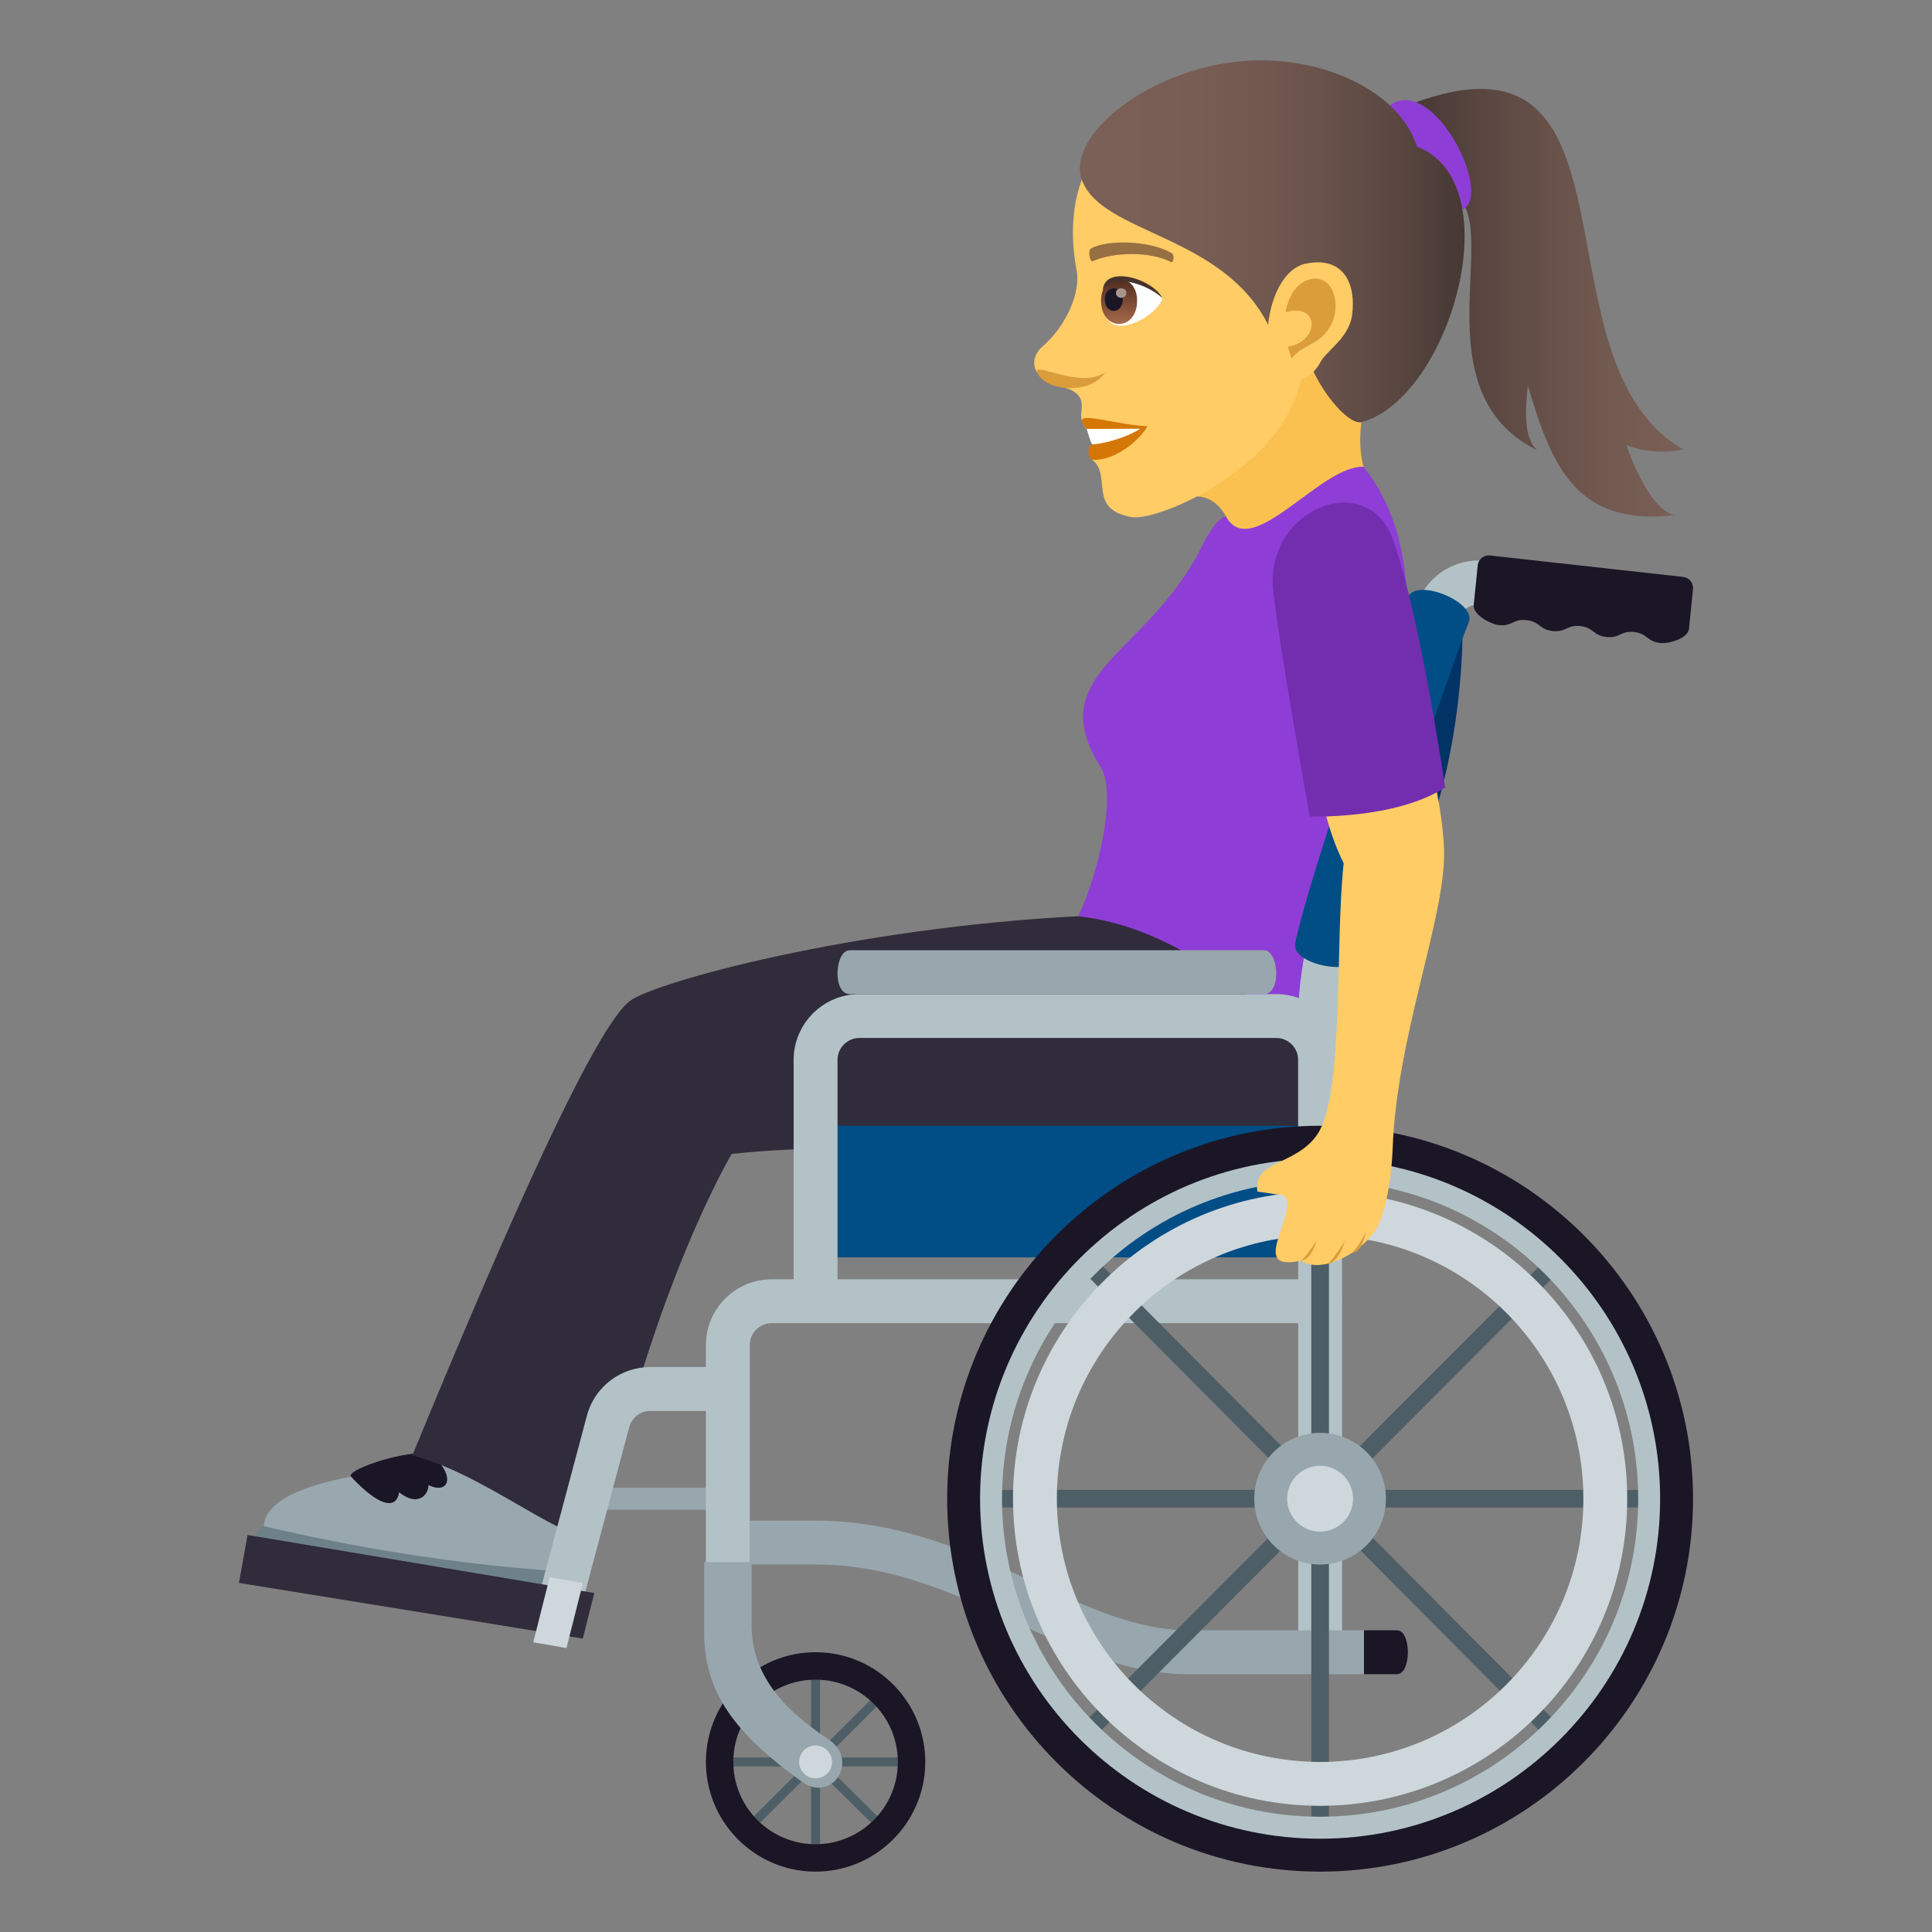 <?xml version="1.0" encoding="utf-8"?>
<!-- Generator: Adobe Illustrator 15.0.0, SVG Export Plug-In . SVG Version: 6.00 Build 0)  -->
<!DOCTYPE svg PUBLIC "-//W3C//DTD SVG 1.1//EN" "http://www.w3.org/Graphics/SVG/1.1/DTD/svg11.dtd">
<svg version="1.1" id="Layer_1" xmlns:x="http://ns.adobe.com/Extensibility/1.0/" xmlns:i="http://ns.adobe.com/AdobeIllustrator/10.0/" xmlns:graph="http://ns.adobe.com/Graphs/1.0/"
	 xmlns="http://www.w3.org/2000/svg" xmlns:xlink="http://www.w3.org/1999/xlink" xmlns:a="http://ns.adobe.com/AdobeSVGViewerExtensions/3.0/"
	 x="0px" y="0px" width="64px" height="64px" viewBox="0 0 64 64" enable-background="new 0 0 64 64" xml:space="preserve">
<rect x="0" y="0" width="64" height="64" fill="#808080" stroke="none"/>
<linearGradient id="SVGID_1_" gradientUnits="userSpaceOnUse" x1="46.734" y1="10.028" x2="55.77" y2="10.028">
	<stop  offset="0" style="stop-color:#473834"/>
	<stop  offset="0.339" style="stop-color:#5E4A43"/>
	<stop  offset="0.736" style="stop-color:#735A51"/>
	<stop  offset="1" style="stop-color:#7A6056"/>
	<a:midPointStop  offset="0" style="stop-color:#473834"/>
	<a:midPointStop  offset="0.382" style="stop-color:#473834"/>
	<a:midPointStop  offset="1" style="stop-color:#7A6056"/>
</linearGradient>
<path fill="url(#SVGID_1_)" d="M53.877,14.75c0.547,0.2,1.17,0.274,1.893,0.143c-5.129-2.922-0.99-14.482-9.035-11.443l1.129,2.9
	c2.273,0.44-1.113,6.495,3.052,8.563c-0.411-0.384-0.411-1.186-0.302-2.135c0.798,2.725,1.639,4.656,4.854,4.287
	C54.889,16.939,54.316,15.972,53.877,14.75z"/>
<path fill="#8E3ED6" d="M46.037,3.487c-0.957,0.669,0.232,3.37,2.148,3.485C49.76,7.07,47.611,2.385,46.037,3.487z"/>
<path fill="#FAC150" d="M39.016,16.597c1.137-0.542,1.672,0.499,1.749,0.915c0.251,1.37,5.06-0.227,4.481-1.799
	c-0.502-1.367,0.168-3.001,0.168-3.001C44.657,12.278,41.992,7.372,39.016,16.597z"/>
<path fill="#FFCC66" d="M39.833,3.051c-3.456,0.552-4.723,3.019-4.165,5.926c0.125,0.657-0.299,1.781-1.135,2.503
	c-0.303,0.262-0.334,0.611-0.186,0.843c0.293,0.457,0.934,0.46,1.202,0.632c0.599,0.381-0.002,0.803,0.449,1.252
	c0.204,0.205,0.792-0.066,0.173,1.018c0.688,0.503-0.173,1.646,1.312,1.903c0.705,0.121,3.406-0.958,4.825-2.855
	c0.801-1.073,0.932-2.321,0.932-2.321c2.651-0.765,3.588-3.079,3.017-5.5C45.457,3.065,42.074,2.694,39.833,3.051z"/>
<path fill="#D47706" d="M35.999,14.208c0.325,0.199,0.183,0.512,0.183,0.512c-0.156,0-0.194,0.515,0.037,0.515
	c0.809,0,1.551-0.695,1.795-1.115C36.746,14.057,35.355,13.485,35.999,14.208z"/>
<path fill="#FFFFFF" d="M35.999,14.208c0,0,0.123,0.443,0.183,0.512c0.254,0,1.079-0.183,1.588-0.518L35.999,14.208z"/>
<linearGradient id="SVGID_2_" gradientUnits="userSpaceOnUse" x1="35.772" y1="7.996" x2="48.517" y2="7.996">
	<stop  offset="0" style="stop-color:#7A6056"/>
	<stop  offset="0.312" style="stop-color:#775D54"/>
	<stop  offset="0.569" style="stop-color:#6D554D"/>
	<stop  offset="0.805" style="stop-color:#5B4842"/>
	<stop  offset="1" style="stop-color:#473834"/>
	<a:midPointStop  offset="0" style="stop-color:#7A6056"/>
	<a:midPointStop  offset="0.746" style="stop-color:#7A6056"/>
	<a:midPointStop  offset="1" style="stop-color:#473834"/>
</linearGradient>
<path fill="url(#SVGID_2_)" d="M46.939,4.857c-0.619-1.994-3.66-3.301-6.602-2.717c-2.857,0.567-4.966,2.529-4.502,3.812
	c0.659,1.82,4.701,1.788,6.205,4.869c0.021,0.211,1.088,0.358,1.133,0.544c0.361,1.493,1.507,2.732,1.926,2.62
	C48.02,13.206,50.09,6.068,46.939,4.857z"/>
<path fill="#DB9D3A" d="M34.357,12.328c0.24,0.635,1.77,0.773,2.259,0C35.81,12.911,34.219,11.958,34.357,12.328z"/>
<path fill="#FFCC66" d="M43.251,8.735c-1.289,0.267-1.692,3.178-0.726,3.81c0.135,0.089,0.842,0.167,1.215-0.546
	c0.207-0.395,0.949-0.796,1.051-1.57C44.924,9.437,44.533,8.47,43.251,8.735z"/>
<path id="Path_639_" fill="#DB9D3A" d="M43.318,9.274c-0.327,0.112-0.635,0.49-0.73,1.065c1.163-0.314,1.109,0.991,0.076,1.145
	c0.035,0.127,0.074,0.256,0.125,0.391c0.41-0.525,0.954-0.404,1.324-1.155C44.445,10.042,44.133,8.999,43.318,9.274z"/>
<path id="Path_638_" fill="#966F42" d="M38.806,8.38c-0.735-0.425-2.142-0.445-2.667-0.149c-0.111,0.058-0.036,0.459,0.058,0.421
	c0.729-0.314,1.907-0.322,2.592,0.026C38.879,8.724,38.918,8.439,38.806,8.38z"/>
<path fill="#FFFFFF" d="M38.5,9.869c0.016,0.186-0.572,0.856-1.322,0.92c-0.428,0.036-0.581-0.294-0.676-0.65
	C36.408,8.722,38.078,9.225,38.5,9.869z"/>
<linearGradient id="Path_1_" gradientUnits="userSpaceOnUse" x1="37.07" y1="10.731" x2="37.07" y2="9.24">
	<stop  offset="0" style="stop-color:#A6694A"/>
	<stop  offset="1" style="stop-color:#4F2A1E"/>
	<a:midPointStop  offset="0" style="stop-color:#A6694A"/>
	<a:midPointStop  offset="0.5" style="stop-color:#A6694A"/>
	<a:midPointStop  offset="1" style="stop-color:#4F2A1E"/>
</linearGradient>
<path id="Path_637_" fill="url(#Path_1_)" d="M36.473,9.958c0,1.031,1.195,1.031,1.195,0C37.668,9,36.473,9,36.473,9.958z"/>
<path id="Path_636_" fill="#1A1626" d="M36.597,9.911c0,0.516,0.597,0.516,0.597,0C37.193,9.432,36.597,9.432,36.597,9.911z"/>
<path id="Path_635_" fill="#AB968C" d="M36.966,9.703c0,0.215,0.348,0.215,0.348,0C37.313,9.501,36.966,9.501,36.966,9.703z"/>
<path fill="#45332C" d="M38.5,9.869c-0.323-0.644-1.925-1.111-1.969-0.243C36.758,9.042,37.945,9.361,38.5,9.869z"/>
<path fill="#6E8189" d="M8.737,50.555c0,0-0.509,0.32-0.12,0.432c4.957,1.408,10.665,1.621,10.665,1.621
	c0.217-0.229,0.072-0.523,0.072-0.523L8.737,50.555z"/>
<path fill="#99A8AE" d="M16.545,48.352c-4.684,0.326-7.704,0.855-7.808,2.203c6.117,1.443,10.617,1.529,10.617,1.529
	C20.452,49.5,18.666,48.547,16.545,48.352z"/>
<path fill="#1A1626" d="M11.633,48.92c0.871,0.938,1.489,1.137,1.588,0.514c0.593,0.473,0.957,0.131,0.976-0.24
	c0.646,0.32,0.91-0.26,0.162-0.955C13.929,47.869,11.399,48.668,11.633,48.92z"/>
<path fill="#302C3B" d="M44.186,34.066c0,0,1.726-6.615-8.463-3.715c-7.496,0.382-14.046,2.186-14.863,2.811
	c-1.395,1.066-5.281,10.406-7.202,15.049c2.781,0.709,5.963,3.725,6.265,2.338c1.756-8.074,4.317-12.324,4.317-12.324
	C34.204,37.162,44.82,41.275,44.186,34.066z"/>
<path fill="#8E3ED6" d="M43.73,35.389c0,0-3.473-4.531-8.008-5.038c0.647-1.384,1.303-4.042,0.732-4.95
	c-1.955-3.11,1.559-3.704,3.344-7.269c0.27-0.537,0.541-0.968,0.816-1.021c0.838,1.524,3.139-1.713,4.554-1.647
	C48.986,20.263,44.094,29.17,43.73,35.389z"/>
<path fill="#98A7AD" d="M24.11,50.01h-5.087v-0.727h5.087V50.01z"/>
<rect x="26.653" y="37.293" fill="#014D86" width="17.44" height="4.359"/>
<path fill="#B3C2C6" d="M43.004,54.732V35.113c0-0.402-0.326-0.729-0.727-0.729H28.471c-0.4,0-0.727,0.326-0.727,0.729v7.992
	c0,0.961-1.454,0.959-1.454,0v-7.992c0-1.203,0.978-2.182,2.18-2.182h13.807c1.202,0,2.18,0.979,2.18,2.182v19.619
	C44.457,55.695,43.004,55.691,43.004,54.732z"/>
<path fill="#B3C2C6" d="M43.004,39.473v-5.814c0-3.596,2.775-10.801,3.968-13.731c0.388-0.952,1.362-1.5,2.377-1.329l3.222,0.536
	c0.947,0.16,0.711,1.591-0.238,1.435l-3.223-0.536c-0.336-0.056-0.662,0.126-0.793,0.442c-0.905,2.224-3.859,9.749-3.859,13.183
	v5.814C44.457,40.432,43.004,40.434,43.004,39.473z"/>
<path fill="#98A7AD" d="M45.184,55.459h-5.813c-2.04,0-3.83-0.836-5.725-1.721c-2.012-0.939-4.095-1.912-6.629-1.912H24.11
	c-0.961,0-0.961-1.453,0-1.453h2.907c2.858,0,5.189,1.088,7.245,2.047c1.744,0.814,3.393,1.586,5.109,1.586h5.813
	C46.146,54.006,46.144,55.459,45.184,55.459z"/>
<rect x="26.868" y="55.135" fill="#4E5E67" width="0.298" height="6.463"/>
<rect x="23.786" y="58.217" fill="#4E5E67" width="6.462" height="0.299"/>
<rect x="26.868" y="55.136" transform="matrix(0.706 0.708 -0.708 0.706 49.254 -1.983)" fill="#4E5E67" width="0.298" height="6.46"/>
<rect x="26.867" y="55.135" transform="matrix(-0.703 0.711 -0.711 -0.703 87.519 80.185)" fill="#4E5E67" width="0.299" height="6.462"/>
<path fill="#1A1626" d="M26.974,62c-2.003-0.023-3.614-1.674-3.59-3.678c0.024-2.002,1.673-3.613,3.676-3.59
	s3.614,1.674,3.591,3.678C30.626,60.412,28.977,62.023,26.974,62z M27.049,55.641c-1.503-0.018-2.739,1.189-2.757,2.693
	c-0.018,1.504,1.189,2.738,2.693,2.758c1.503,0.018,2.74-1.191,2.757-2.693C29.76,56.895,28.553,55.658,27.049,55.641z"/>
<path fill="#B3C2C6" d="M23.383,52.553v-7.994c0-1.201,0.978-2.18,2.18-2.18H43.73c0.962,0,0.96,1.453,0,1.453H25.563
	c-0.4,0-0.727,0.326-0.727,0.727v7.994H23.383z"/>
<path fill="#B3C2C6" d="M17.946,52.502l1.518-5.688c0.286-0.914,1.122-1.529,2.08-1.529h2.566v1.453h-2.564
	c-0.319,0-0.599,0.205-0.694,0.51l-1.519,5.689L17.946,52.502z"/>
<polygon fill="#302C3B" points="19.688,52.771 8.201,50.848 7.916,52.436 19.305,54.281 "/>
<path fill="#013366" d="M48.445,20.215c-3.112,7.123-2.286,4.47-3.625,11.626C48.805,27.619,48.445,20.215,48.445,20.215z"/>
<path fill="#98A7AD" d="M41.87,31.478H28.151c-0.499,0-0.587,1.454,0,1.454H41.87C42.456,32.932,42.368,31.478,41.87,31.478z"/>
<path fill="#1A1626" d="M55.755,19.111l-6.399-0.71c-0.202-0.022-0.384,0.124-0.404,0.326l-0.133,1.313
	c-0.032,0.325,0.559,0.637,0.834,0.667c0.443,0.049,0.471-0.215,0.916-0.165c0.445,0.049,0.418,0.313,0.863,0.362
	c0.445,0.05,0.473-0.214,0.918-0.165c0.445,0.05,0.419,0.314,0.863,0.362c0.445,0.05,0.473-0.214,0.918-0.165
	c0.447,0.05,0.421,0.314,0.867,0.364c0.283,0.03,0.919-0.145,0.953-0.476l0.132-1.312C56.103,19.315,55.955,19.134,55.755,19.111z"
	/>
<path fill="#014D86" d="M42.906,31.254c0.365-1.937,3.29-10.387,3.729-11.465c0.271-0.669,2.289,0.154,2.02,0.822
	c-0.428,1.046-3.26,9.209-3.606,11.047C44.912,32.377,42.773,31.961,42.906,31.254z"/>
<path fill="#1A1626" d="M46.277,54.006h-1.094v1.453h1.094C46.758,55.459,46.758,54.006,46.277,54.006z"/>
<path fill="#CED7DC" d="M17.666,54.402l0.543-2.156l1.101,0.193l-0.545,2.156L17.666,54.402z"/>
<path fill="#98A7AD" d="M27.426,57.604c-1.626-1.068-2.528-2.252-2.528-3.77c0-1.158,0-2.086,0-2.086h-1.571c0,0,0,1.047,0,2.342
	c0,1.998,1.051,3.361,3.242,4.936C27.57,59.744,28.494,58.305,27.426,57.604z"/>
<path fill="#CED7DC" d="M27.011,58.91c-0.3-0.002-0.542-0.25-0.539-0.551c0.004-0.301,0.251-0.541,0.551-0.539
	c0.301,0.004,0.542,0.252,0.539,0.553C27.559,58.672,27.311,58.914,27.011,58.91z"/>
<rect x="31.92" y="49.354" fill="#4E5E67" width="23.622" height="0.584"/>
<rect x="43.438" y="37.834" fill="#4E5E67" width="0.585" height="23.623"/>
<rect x="43.439" y="37.834" transform="matrix(-0.709 0.705 -0.705 -0.709 109.748 53.984)" fill="#4E5E67" width="0.584" height="23.622"/>
<rect x="43.439" y="37.835" transform="matrix(-0.708 -0.706 0.706 -0.708 39.627 115.677)" fill="#4E5E67" width="0.584" height="23.622"/>
<path fill="#1A1626" d="M43.73,62c-6.813,0-12.354-5.543-12.354-12.354c0-6.813,5.541-12.354,12.354-12.354
	s12.354,5.541,12.354,12.354C56.084,56.457,50.543,62,43.73,62z M43.73,38.746c-6.011,0-10.9,4.889-10.9,10.9
	c0,6.01,4.89,10.898,10.9,10.898s10.9-4.889,10.9-10.898C54.631,43.635,49.741,38.746,43.73,38.746z"/>
<path fill="#B3C2C6" d="M43.73,60.91c-6.211,0-11.264-5.053-11.264-11.264S37.52,38.383,43.73,38.383s11.264,5.053,11.264,11.264
	S49.941,60.91,43.73,60.91z M43.73,39.109c-5.81,0-10.537,4.727-10.537,10.537c0,5.809,4.728,10.535,10.537,10.535
	c5.811,0,10.537-4.727,10.537-10.535C54.268,43.836,49.541,39.109,43.73,39.109z"/>
<path fill="#CED7DC" d="M43.73,59.82c-5.61,0-10.173-4.564-10.173-10.174c0-5.611,4.563-10.174,10.173-10.174
	s10.174,4.563,10.174,10.174C53.904,55.256,49.342,59.82,43.73,59.82z M43.73,40.926c-4.809,0-8.72,3.912-8.72,8.721
	s3.911,8.719,8.72,8.719s8.721-3.91,8.721-8.719S48.539,40.926,43.73,40.926z"/>
<circle fill="#98A7AD" cx="43.73" cy="49.646" r="2.181"/>
<circle fill="#CED7DC" cx="43.73" cy="49.646" r="1.091"/>
<path fill="#FFCC66" d="M42.539,39.602l-0.885-0.129c-0.174-1.029,1.305-0.865,1.993-1.908c0.89-1.35,0.573-6.341,0.864-8.969
	c-0.613-1.225-0.781-2.542-0.781-2.542l3.715-0.534c0.131,0.527,0.371,1.736,0.392,2.674c0.048,2.209-1.581,6.142-1.706,9.896
	c-0.021,0.65-0.179,2.102-0.585,2.691c-0.559,0.809-1.825,1.42-2.44,0.975C41.27,42.189,43.07,40.164,42.539,39.602z"/>
<path fill="#DB9D3A" d="M43.613,41.09c0,0-0.16,0.65-0.508,0.666C43.34,41.547,43.613,41.09,43.613,41.09z"/>
<path fill="#DB9D3A" d="M44.549,41.109c0,0-0.209,0.734-0.557,0.748C44.225,41.648,44.549,41.109,44.549,41.109z"/>
<path fill="#DB9D3A" d="M45.246,40.809c0,0-0.115,0.68-0.462,0.693C45.018,41.295,45.246,40.809,45.246,40.809z"/>
<path fill="#732EB0" d="M42.174,19.547c-0.277-2.681,3.128-4.074,3.983-1.641c0.894,2.54,1.716,8.178,1.716,8.178
	c-1.644,1.068-4.486,0.963-4.486,0.963S42.352,21.274,42.174,19.547z"/>
</svg>
